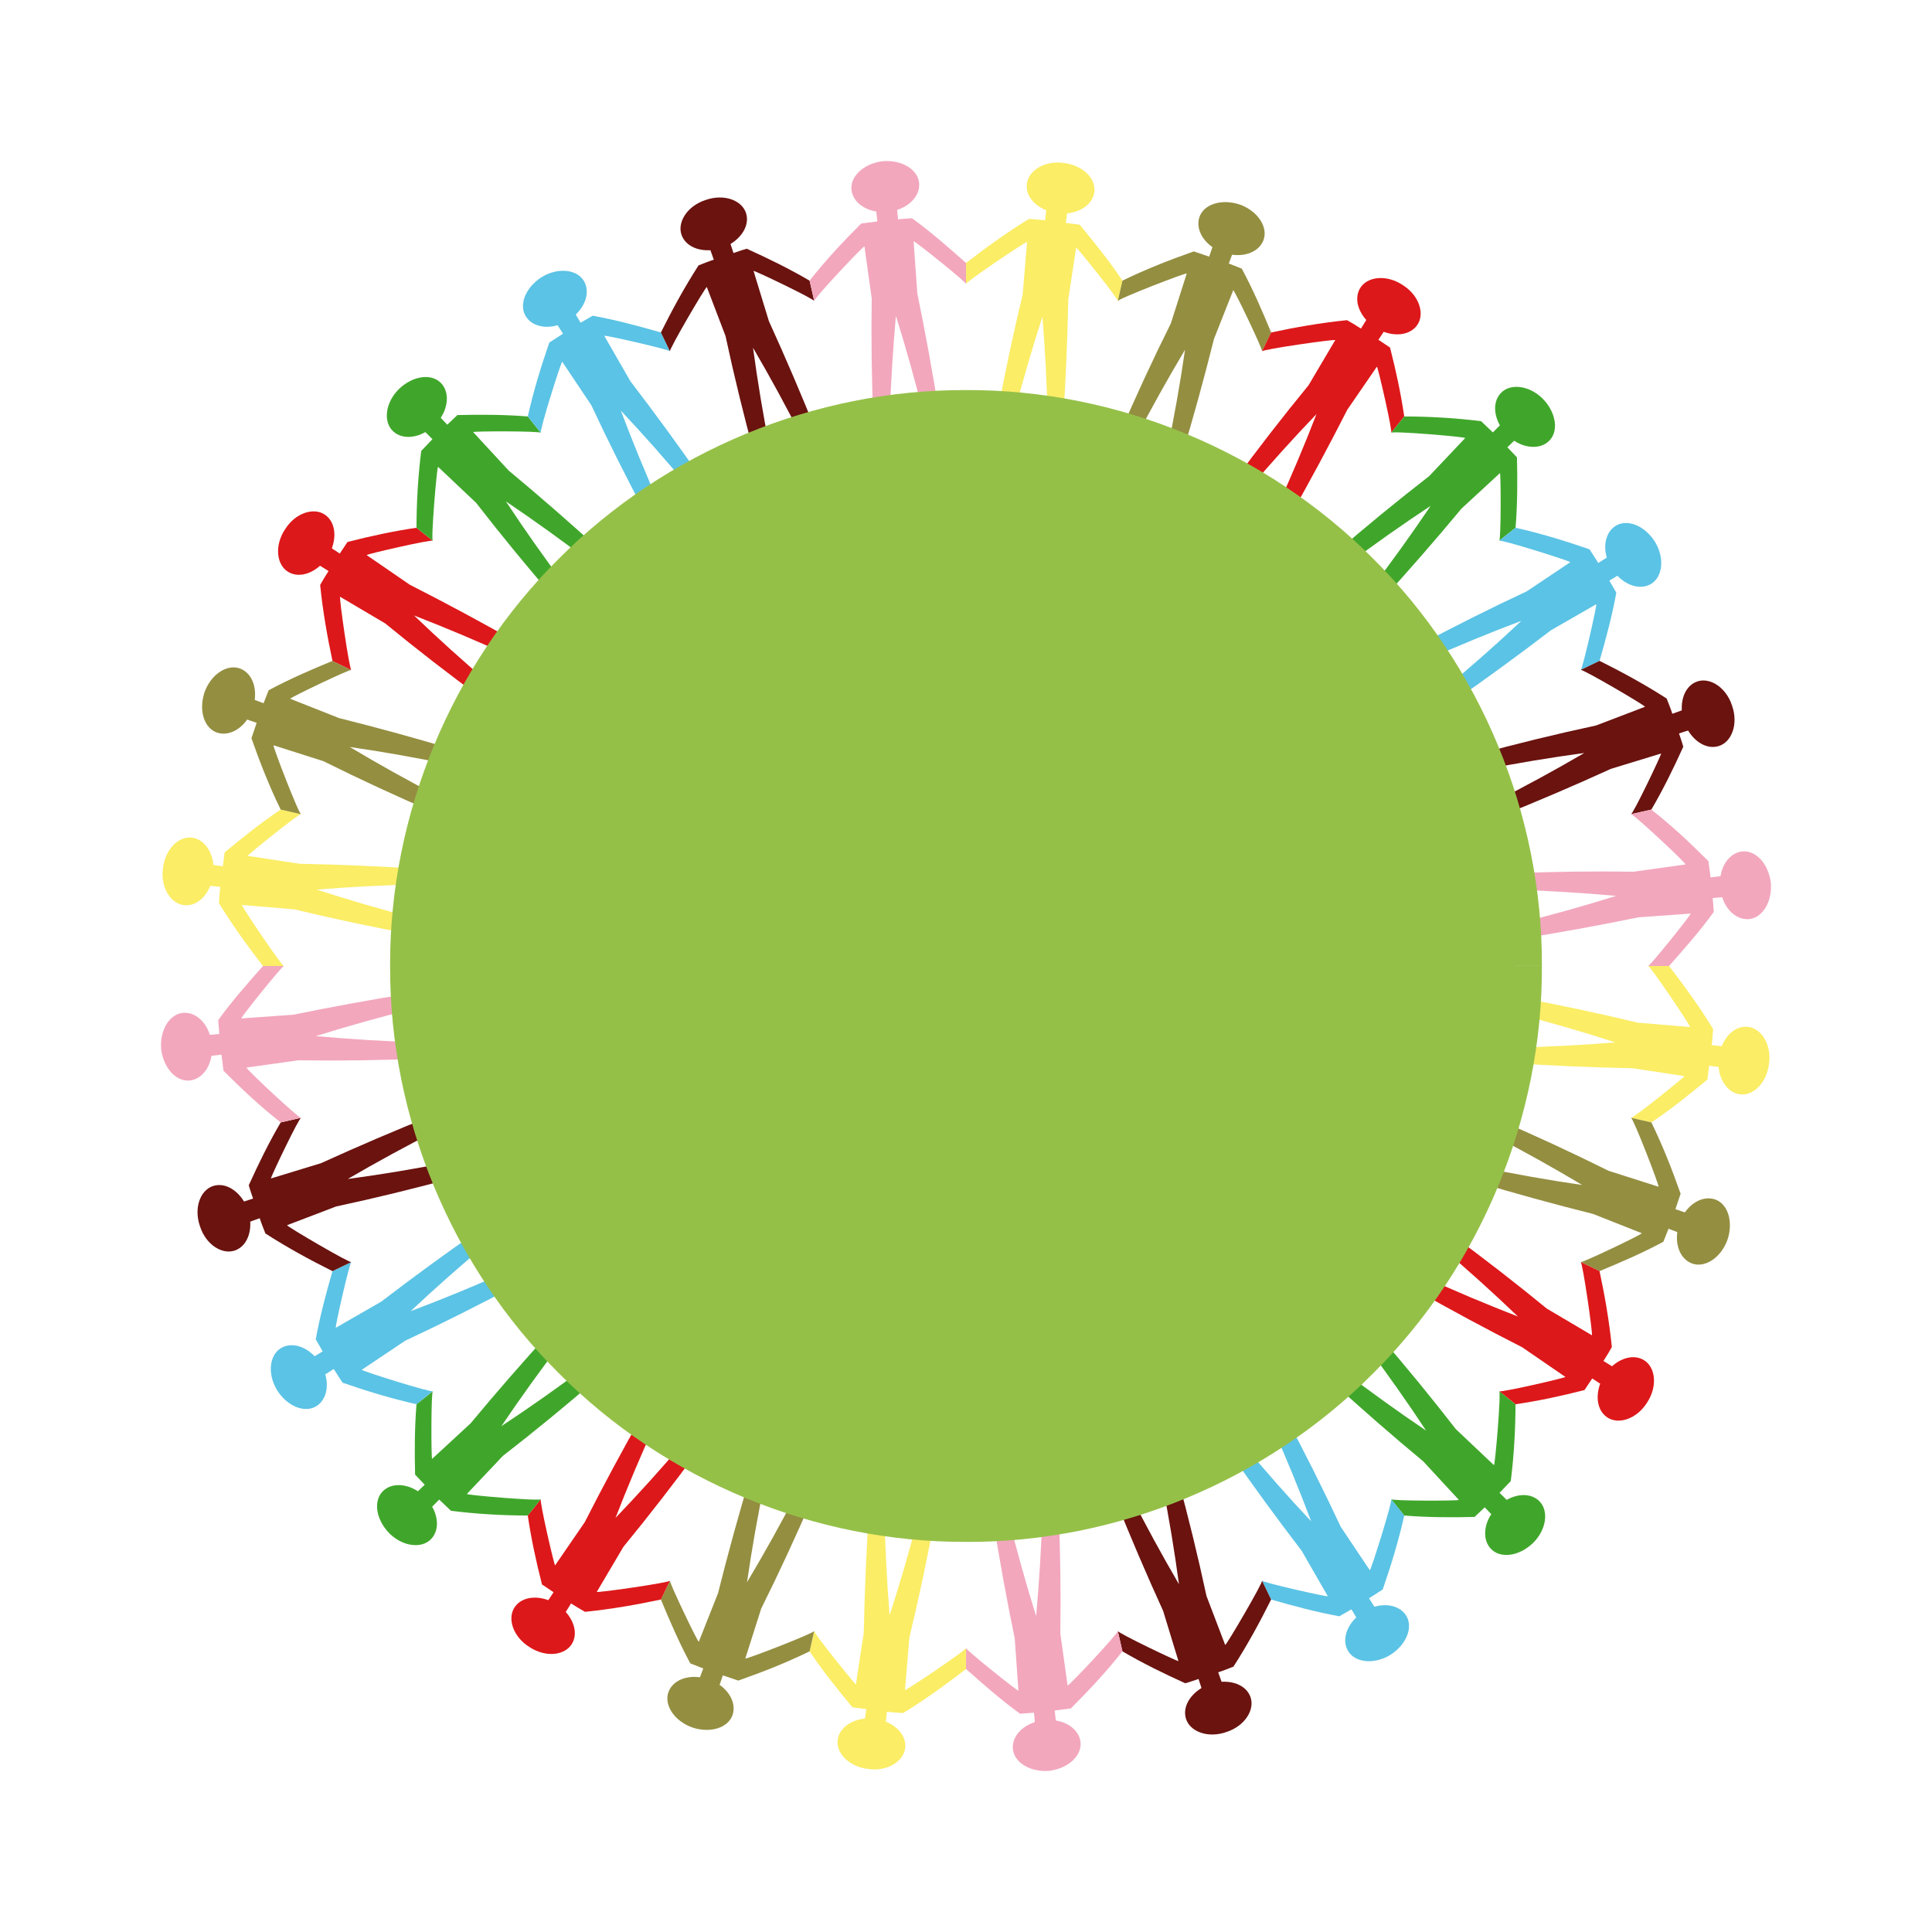<svg:svg xmlns:dc="http://purl.org/dc/elements/1.1/" xmlns:ns1="http://sodipodi.sourceforge.net/DTD/sodipodi-0.dtd" xmlns:ns2="http://www.inkscape.org/namespaces/inkscape" xmlns:ns4="http://creativecommons.org/ns#" xmlns:rdf="http://www.w3.org/1999/02/22-rdf-syntax-ns#" xmlns:svg="http://www.w3.org/2000/svg" enable-background="new 0 0 595.28 841.89" height="401.927" id="Calque_1" version="1.1" viewBox="-33.494 -33.498 401.927 401.927" width="401.927" x="0px" y="0px" ns1:docname="Sans titre - 3.svg" ns2:version="0.48.1 " xml:space="preserve"><ns1:namedview bordercolor="#666666" borderopacity="1" fit-margin-bottom="0" fit-margin-left="0" fit-margin-right="0" fit-margin-top="0" gridtolerance="10" guidetolerance="10" id="namedview203" objecttolerance="10" pagecolor="#ffffff" showgrid="false" ns2:current-layer="Calque_1" ns2:cx="167.65584" ns2:cy="166.55702" ns2:pageopacity="0" ns2:pageshadow="2" ns2:window-height="972" ns2:window-maximized="1" ns2:window-width="1280" ns2:window-x="-8" ns2:window-y="-8" ns2:zoom="0.31001674" />
<svg:g id="g3" transform="translate(-129.98 -252.57)">
	<svg:g id="g5">
		<svg:g id="g7">
			<svg:g id="g9">
				<svg:g id="g11">
					<svg:g id="g13">
						<svg:path d="m412.14 430c6.872 1.771 13.684 3.749 20.398 5.931-7.093 0.574-14.16 0.937-21.191 1.088-0.126 1.076-0.372 2.131-0.546 3.197 8.408 0.56 16.863 0.925 25.332 1.09l10.78 1.64c0.011 0.191-10.811 8.93-11.136 8.664-0.227-0.052 4.252 0.967 4.252 0.967 4.039-2.696 7.759-5.699 11.649-8.906l0.37-2.883 3.509 0.467 0.554-4.385-3.521-0.369c0.137-1.119 0.188-2.246 0.286-3.368-2.824-4.627-6.012-8.995-9.169-13.095h-4.361c0.318-0.213 8.903 12.487 8.727 12.694l-10.867-0.905c-8.251-1.985-16.521-3.741-24.8-5.267l-0.266 3.44z" id="path15" style="fill:#fbed65" ns2:connector-curvature="0" />
						<svg:path d="m458.28 446.71c-2.835-0.491-4.682-3.9-4.253-7.634 0.539-3.721 2.981-6.606 5.931-6.402 2.867 0.198 5.128 3.647 4.554 7.665-0.466 4.03-3.323 6.873-6.232 6.371z" id="path17" style="fill:#fbed65" ns2:connector-curvature="0" />
					</svg:g>
					<svg:g id="g19">
						<svg:path d="m407.1 455.26c6.25 3.24 12.438 6.686 18.555 10.335-6.976-1.003-14.024-2.262-20.931-3.697l-1.184 3.015c8.051 2.422 16.169 4.655 24.368 6.706l10.139 4.012c0.059 0.229-12.55 6.273-12.719 5.983-0.21-0.102 3.927 1.895 3.927 1.895 4.365-1.803 8.94-3.773 13.274-6.104l1.064-2.706 3.315 1.241c0.567-1.361 0.979-2.78 1.472-4.169l-3.349-1.147 1.083-3.209c-1.82-5.173-3.77-10.104-6.083-14.838 0 0-4.479-1.019-4.252-0.967 0.417-0.13 5.95 14.176 5.742 14.343l-10.391-3.309c-7.54-3.76-15.306-7.345-23.047-10.677-0.324 1.099-0.581 2.219-0.983 3.293z" id="path21" style="fill:#948e41" ns2:connector-curvature="0" />
						<svg:path d="m448.32 481.86c-2.703-1.133-3.71-4.86-2.412-8.39 1.212-3.559 4.444-5.762 7.232-4.918 2.792 0.845 4.018 4.652 2.703 8.495-1.4 3.813-4.85 5.936-7.523 4.813z" id="path23" style="fill:#948e41" ns2:connector-curvature="0" />
					</svg:g>
					<svg:g id="g25">
						<svg:path d="m396.51 478.74c5.431 4.595 10.631 9.302 15.764 14.216-6.634-2.573-13.117-5.304-19.541-8.249l-1.887 2.644c7.321 4.161 14.761 8.163 22.312 12.002l8.985 6.17c-0.032 0.208-13.614 3.332-13.777 2.965-0.182-0.145 3.408 2.721 3.408 2.721 4.767-0.703 9.513-1.715 14.343-2.956l1.615-2.412 2.954 1.949 2.385-3.72-3.008-1.867c0.623-0.94 1.193-1.914 1.749-2.896-0.549-5.411-1.476-10.717-2.562-15.796 0 0-4.137-1.996-3.927-1.895 0.396-0.049 2.578 15.121 2.339 15.237l-9.383-5.546c-6.568-5.386-13.256-10.571-20.052-15.553l-1.717 2.986z" id="path27" style="fill:#dd181a" ns2:connector-curvature="0" />
						<svg:path d="m430.75 513.87c-2.381-1.706-2.476-5.522-0.495-8.719 2.075-3.132 5.6-4.627 8.135-3.178 2.525 1.445 2.984 5.499 0.749 8.882-2.143 3.448-6.032 4.706-8.389 3.015z" id="path29" style="fill:#dd181a" ns2:connector-curvature="0" />
					</svg:g>
					<svg:g id="g31">
						<svg:path d="m380.92 499.3c4.225 5.639 8.35 11.478 12.244 17.387-5.907-3.988-11.663-8.126-17.261-12.405-0.767 0.768-1.584 1.479-2.411 2.178 6.226 5.688 12.624 11.272 19.098 16.644l7.396 8.007c-0.065 0.203-14.014 0.234-14.088-0.16-0.146-0.182 2.721 3.408 2.721 3.408 4.816 0.389 9.643 0.414 14.637 0.293l2.104-2.003 2.45 2.556c1.051-1.029 2.157-2.002 3.157-3.082l-2.519-2.486 2.335-2.447c0.676-5.378 0.97-10.75 0.986-15.982 0 0-3.59-2.865-3.408-2.721 0.456 0.088-0.824 15.335-1.08 15.392l-7.919-7.489c-5.206-6.706-10.518-13.195-16.091-19.611-0.724 0.891-1.573 1.674-2.351 2.521z" id="path33" style="fill:#40a62b" ns2:connector-curvature="0" />
						<svg:path d="m406.55 541.18c-1.905-2.149-1.276-6.026 1.44-8.618 2.684-2.623 6.46-3.293 8.626-1.3 2.126 1.952 1.668 5.999-1.228 8.831-2.928 2.8-6.875 3.299-8.838 1.087z" id="path35" style="fill:#40a62b" ns2:connector-curvature="0" />
					</svg:g>
					<svg:g id="g37">
						<svg:path d="m361.19 515.93c2.868 6.428 5.561 12.977 8.072 19.64-4.838-5.135-9.559-10.49-14.077-15.924l-2.81 1.623c4.793 6.903 9.763 13.713 14.905 20.424l5.435 9.448c-0.097 0.213-13.73-2.902-13.683-3.234-0.101-0.209 1.895 3.927 1.895 3.927 4.543 1.31 9.347 2.605 14.191 3.485l2.515-1.448 1.822 3.035c1.281-0.729 2.494-1.566 3.743-2.347l-1.905-2.983 2.847-1.828c1.796-5.18 3.331-10.263 4.486-15.391 0 0-2.866-3.59-2.721-3.408 0.401 0.157-4.19 14.779-4.447 14.793l-6.063-9.058c-3.576-7.667-7.399-15.287-11.379-22.726-0.948 0.65-1.846 1.372-2.826 1.972z" id="path39" style="fill:#5bc3e5" ns2:connector-curvature="0" />
						<svg:path d="m376.87 562.42c-1.414-2.575 0.13-6.102 3.33-8.066 3.163-2.027 7.076-1.717 8.716 0.659 1.672 2.422 0.246 6.14-3.17 8.324-3.456 2.121-7.486 1.619-8.876-0.917z" id="path41" style="fill:#5bc3e5" ns2:connector-curvature="0" />
					</svg:g>
					<svg:g id="g43">
						<svg:path d="m338.27 527.71c1.388 6.975 2.535 13.914 3.486 20.945-3.586-6.143-6.965-12.344-10.143-18.623l-3.117 0.877c3.13 7.822 6.453 15.594 9.969 23.306l3.183 10.425c-0.162 0.124-12.728-5.882-12.627-6.281-0.052-0.227 0.967 4.252 0.967 4.252 4.171 2.446 8.504 4.57 13.067 6.64 0.939-0.247 1.847-0.594 2.77-0.893l1.097 3.365 4.185-1.417-1.19-3.334c1.076-0.344 2.121-0.771 3.173-1.184 2.944-4.571 5.52-9.308 7.832-13.956 0 0-1.995-4.136-1.895-3.927 0.342 0.21-7.396 13.438-7.658 13.38l-3.889-10.183c-1.786-8.304-3.791-16.524-6.01-24.652l-3.2 1.26z" id="path45" style="fill:#6a130f" ns2:connector-curvature="0" />
						<svg:path d="m343.18 576.53c-0.794-2.804 1.506-5.873 5.051-7.132 3.581-1.149 7.266-0.146 8.35 2.576 1.074 2.693-1.087 6.173-4.953 7.42-3.831 1.355-7.654-0.058-8.448-2.864z" id="path47" style="fill:#6a130f" ns2:connector-curvature="0" />
					</svg:g>
					<svg:g id="g49">
						<svg:path d="m313.33 534.06c-0.219 7.044-0.648 14.121-1.29 21.222-2.117-6.75-4.037-13.643-5.737-20.481l-3.243 0.236c1.313 8.337 2.819 16.594 4.525 24.878l0.776 10.871c-0.178 0.161-11.09-8.604-10.905-8.862v4.361c3.519 3.124 7.275 6.432 11.248 9.31l2.894-0.222 0.317 3.526c1.47-0.089 2.932-0.272 4.393-0.464l-0.414-3.516 3.358-0.428c3.873-3.859 7.48-7.736 10.743-11.886 0 0-1.019-4.479-0.967-4.252 0.297 0.312-10.2 11.523-10.444 11.364l-1.511-10.795c0.125-8.438 0.009-16.918-0.341-25.384-1.124 0.229-2.258 0.404-3.402 0.522z" id="path51" style="fill:#f2a7bd" ns2:connector-curvature="0" />
						<svg:path d="m307.19 582.76c-0.149-2.916 2.767-5.491 6.508-5.798 3.729-0.465 7.109 1.479 7.555 4.362 0.444 2.879-2.453 5.645-6.479 6.14-4.037 0.337-7.435-1.798-7.584-4.704z" id="path53" style="fill:#f2a7bd" ns2:connector-curvature="0" />
					</svg:g>
				</svg:g>
				<svg:path d="m297.45 534.01c29.978 0.116 59.455-12.117 80.589-33.383 21.264-21.135 33.495-50.613 33.379-80.589h5.84c0.129 31.489-12.747 62.524-35.09 84.718-22.193 22.343-53.229 35.219-84.718 35.09v-5.836z" id="path55" style="fill:#95c048" ns2:connector-curvature="0" />
			</svg:g>
			<svg:g id="g57">
				<svg:g id="g59">
					<svg:g id="g61">
						<svg:path d="m287.49 534.72c-1.772 6.872-3.749 13.684-5.931 20.398-0.574-7.093-0.936-14.16-1.088-21.191-1.076-0.125-2.13-0.372-3.197-0.546-0.56 8.408-0.924 16.863-1.089 25.332l-1.639 10.78c-0.192 0.011-8.93-10.811-8.665-11.136 0.051-0.227-0.967 4.252-0.967 4.252 2.697 4.039 5.7 7.759 8.906 11.649l2.883 0.37-0.467 3.509 4.385 0.554 0.37-3.521c1.119 0.137 2.246 0.188 3.368 0.286 4.626-2.824 8.995-6.012 13.094-9.169v-4.361c0.213 0.318-12.487 8.903-12.694 8.727l0.905-10.867c1.985-8.251 3.741-16.521 5.267-24.8l-3.441-0.266z" id="path63" style="fill:#fbed65" ns2:connector-curvature="0" />
						<svg:path d="m270.78 580.86c0.491-2.835 3.9-4.682 7.634-4.253 3.721 0.539 6.606 2.981 6.402 5.931-0.197 2.867-3.647 5.128-7.665 4.554-4.03-0.466-6.872-3.323-6.371-6.232z" id="path65" style="fill:#fbed65" ns2:connector-curvature="0" />
					</svg:g>
					<svg:g id="g67">
						<svg:path d="m262.23 529.68c-3.24 6.25-6.686 12.438-10.334 18.555 1.003-6.976 2.262-14.023 3.698-20.931l-3.015-1.184c-2.422 8.051-4.656 16.169-6.707 24.368l-4.012 10.139c-0.228 0.059-6.273-12.55-5.983-12.719 0.101-0.21-1.895 3.927-1.895 3.927 1.803 4.365 3.774 8.94 6.104 13.274l2.705 1.064-1.241 3.315c1.361 0.568 2.78 0.979 4.168 1.472l1.148-3.349 3.208 1.083c5.173-1.82 10.104-3.77 14.838-6.083 0 0 1.018-4.479 0.967-4.252 0.13 0.417-14.176 5.95-14.342 5.742l3.309-10.391c3.759-7.54 7.344-15.306 10.676-23.047-1.097-0.324-2.217-0.58-3.292-0.983z" id="path69" style="fill:#948e41" ns2:connector-curvature="0" />
						<svg:path d="m235.62 570.9c1.133-2.703 4.86-3.71 8.39-2.412 3.56 1.213 5.763 4.444 4.918 7.232-0.845 2.792-4.652 4.018-8.495 2.703-3.812-1.4-5.935-4.849-4.813-7.523z" id="path71" style="fill:#948e41" ns2:connector-curvature="0" />
					</svg:g>
					<svg:g id="g73">
						<svg:path d="m238.75 519.09c-4.595 5.431-9.302 10.631-14.215 15.764 2.573-6.634 5.303-13.117 8.249-19.541l-2.644-1.887c-4.162 7.321-8.164 14.761-12.001 22.312l-6.17 8.985c-0.208-0.032-3.332-13.614-2.965-13.777 0.145-0.181-2.721 3.408-2.721 3.408 0.704 4.767 1.715 9.513 2.957 14.343l2.412 1.615-1.949 2.954 3.719 2.385 1.867-3.008c0.941 0.623 1.915 1.193 2.897 1.749 5.411-0.549 10.717-1.476 15.796-2.562 0 0 1.996-4.137 1.895-3.927 0.048 0.396-15.121 2.578-15.238 2.339l5.546-9.383c5.386-6.568 10.572-13.256 15.553-20.052l-2.988-1.717z" id="path75" style="fill:#dd181a" ns2:connector-curvature="0" />
						<svg:path d="m203.62 553.33c1.706-2.381 5.522-2.476 8.719-0.495 3.132 2.075 4.627 5.6 3.177 8.135-1.445 2.525-5.499 2.984-8.882 0.749-3.446-2.143-4.704-6.031-3.014-8.389z" id="path77" style="fill:#dd181a" ns2:connector-curvature="0" />
					</svg:g>
					<svg:g id="g79">
						<svg:path d="m218.19 503.51c-5.639 4.225-11.478 8.35-17.387 12.244 3.989-5.907 8.126-11.663 12.406-17.261-0.767-0.767-1.479-1.584-2.178-2.411-5.688 6.226-11.271 12.624-16.643 19.098l-8.007 7.395c-0.203-0.064-0.233-14.013 0.16-14.087 0.182-0.146-3.407 2.721-3.407 2.721-0.39 4.816-0.415 9.643-0.294 14.637l2.004 2.104-2.556 2.449c1.029 1.051 2.002 2.158 3.081 3.158l2.487-2.519 2.446 2.335c5.378 0.676 10.75 0.97 15.982 0.986 0 0 2.866-3.589 2.721-3.408-0.087 0.456-15.334-0.823-15.391-1.08l7.489-7.919c6.706-5.206 13.196-10.518 19.611-16.091-0.894-0.724-1.677-1.573-2.524-2.351z" id="path81" style="fill:#40a62b" ns2:connector-curvature="0" />
						<svg:path d="m176.31 529.13c2.149-1.905 6.026-1.276 8.618 1.44 2.623 2.684 3.293 6.46 1.299 8.626-1.952 2.126-5.999 1.668-8.831-1.228-2.799-2.928-3.298-6.875-1.086-8.838z" id="path83" style="fill:#40a62b" ns2:connector-curvature="0" />
					</svg:g>
					<svg:g id="g85">
						<svg:path d="m201.56 483.77c-6.428 2.868-12.978 5.561-19.641 8.072 5.135-4.838 10.49-9.559 15.925-14.077l-1.624-2.81c-6.903 4.793-13.713 9.763-20.423 14.905l-9.448 5.435c-0.213-0.097 2.902-13.73 3.234-13.683 0.209-0.101-3.927 1.895-3.927 1.895-1.309 4.543-2.605 9.347-3.485 14.191l1.449 2.515-3.036 1.822c0.728 1.281 1.566 2.494 2.347 3.742l2.983-1.905 1.829 2.848c5.179 1.796 10.262 3.33 15.391 4.486 0 0 3.589-2.866 3.407-2.721-0.157 0.401-14.779-4.191-14.792-4.447l9.057-6.063c7.667-3.576 15.287-7.399 22.726-11.379-0.651-0.948-1.373-1.846-1.972-2.826z" id="path87" style="fill:#5bc3e5" ns2:connector-curvature="0" />
						<svg:path d="m155.07 499.45c2.576-1.414 6.103 0.13 8.067 3.33 2.027 3.163 1.716 7.076-0.66 8.716-2.422 1.672-6.14 0.246-8.325-3.171-2.12-3.455-1.618-7.485 0.918-8.875z" id="path89" style="fill:#5bc3e5" ns2:connector-curvature="0" />
					</svg:g>
					<svg:g id="g91">
						<svg:path d="m189.78 460.86c-6.974 1.388-13.915 2.535-20.945 3.486 6.142-3.586 12.344-6.965 18.623-10.143l-0.877-3.117c-7.822 3.13-15.593 6.453-23.306 9.969l-10.425 3.183c-0.124-0.162 5.882-12.728 6.281-12.627 0.227-0.052-4.252 0.967-4.252 0.967-2.445 4.171-4.569 8.504-6.639 13.067 0.247 0.939 0.593 1.847 0.892 2.77l-3.366 1.097 1.417 4.185 3.334-1.19c0.343 1.076 0.772 2.121 1.184 3.172 4.571 2.945 9.308 5.52 13.955 7.833 0 0 4.137-1.995 3.927-1.895-0.209 0.342-13.439-7.396-13.379-7.658l10.182-3.889c8.304-1.786 16.524-3.791 24.652-6.01l-1.258-3.2z" id="path93" style="fill:#6a130f" ns2:connector-curvature="0" />
						<svg:path d="m140.96 465.76c2.804-0.794 5.873 1.506 7.132 5.051 1.149 3.581 0.146 7.266-2.577 8.35-2.693 1.073-6.172-1.087-7.419-4.953-1.355-3.831 0.058-7.654 2.864-8.448z" id="path95" style="fill:#6a130f" ns2:connector-curvature="0" />
					</svg:g>
					<svg:g id="g97">
						<svg:path d="m183.42 435.91c-7.044-0.219-14.121-0.648-21.222-1.29 6.75-2.117 13.644-4.037 20.482-5.737l-0.236-3.243c-8.337 1.313-16.595 2.819-24.878 4.525l-10.872 0.776c-0.161-0.178 8.604-11.09 8.862-10.905h-4.36c-3.125 3.519-6.432 7.275-9.31 11.248l0.222 2.894-3.526 0.317c0.088 1.47 0.272 2.932 0.463 4.393l3.516-0.414 0.427 3.358c3.859 3.873 7.736 7.48 11.885 10.743 0 0 4.479-1.019 4.252-0.967-0.311 0.297-11.523-10.2-11.363-10.444l10.794-1.511c8.438 0.125 16.918 0.009 25.384-0.341-0.227-1.124-0.402-2.258-0.52-3.402z" id="path99" style="fill:#f2a7bd" ns2:connector-curvature="0" />
						<svg:path d="m134.72 429.77c2.916-0.149 5.491 2.767 5.798 6.508 0.464 3.729-1.48 7.108-4.363 7.555-2.878 0.444-5.645-2.453-6.14-6.479-0.336-4.037 1.798-7.435 4.705-7.584z" id="path101" style="fill:#f2a7bd" ns2:connector-curvature="0" />
					</svg:g>
				</svg:g>
				<svg:path d="m183.48 420.03c-0.116 29.977 12.118 59.455 33.383 80.589 21.135 21.264 50.613 33.495 80.589 33.379v5.84c-31.489 0.129-62.524-12.747-84.717-35.09-22.343-22.193-35.219-53.229-35.091-84.718h5.836z" id="path103" style="fill:#95c048" ns2:connector-curvature="0" />
			</svg:g>
			<svg:g id="g105">
				<svg:g id="g107">
					<svg:g id="g109">
						<svg:path d="m182.76 410.07c-6.872-1.772-13.683-3.75-20.398-5.931 7.093-0.574 14.16-0.936 21.191-1.088 0.125-1.076 0.372-2.13 0.546-3.197-8.409-0.56-16.864-0.924-25.333-1.089l-10.78-1.64c-0.011-0.192 10.811-8.93 11.135-8.664 0.227 0.051-4.252-0.967-4.252-0.967-4.038 2.697-7.758 5.7-11.649 8.906l-0.37 2.883-3.509-0.467-0.553 4.385 3.521 0.37c-0.137 1.119-0.189 2.246-0.286 3.368 2.824 4.626 6.011 8.995 9.169 13.094h4.36c-0.318 0.213-8.903-12.487-8.726-12.694l10.867 0.905c8.251 1.985 16.521 3.741 24.801 5.267l0.266-3.441z" id="path111" style="fill:#fbed65" ns2:connector-curvature="0" />
						<svg:path d="m136.62 393.36c2.835 0.491 4.682 3.9 4.253 7.634-0.539 3.721-2.981 6.606-5.93 6.402-2.868-0.197-5.128-3.647-4.555-7.665 0.466-4.03 3.323-6.872 6.232-6.371z" id="path113" style="fill:#fbed65" ns2:connector-curvature="0" />
					</svg:g>
					<svg:g id="g115">
						<svg:path d="m187.81 384.81c-6.25-3.24-12.438-6.686-18.555-10.335 6.976 1.003 14.024 2.262 20.93 3.698l1.184-3.015c-8.051-2.422-16.169-4.656-24.368-6.706l-10.139-4.012c-0.058-0.228 12.551-6.273 12.72-5.983 0.209 0.101-3.927-1.895-3.927-1.895-4.366 1.803-8.94 3.774-13.274 6.104l-1.064 2.706-3.315-1.241c-0.568 1.361-0.979 2.78-1.472 4.168l3.349 1.147-1.083 3.209c1.82 5.173 3.77 10.104 6.083 14.838 0 0 4.479 1.018 4.252 0.967-0.417 0.13-5.95-14.176-5.742-14.343l10.391 3.309c7.54 3.759 15.305 7.344 23.047 10.676 0.323-1.097 0.58-2.217 0.983-3.292z" id="path117" style="fill:#948e41" ns2:connector-curvature="0" />
						<svg:path d="m146.58 358.21c2.702 1.133 3.71 4.86 2.412 8.39-1.213 3.56-4.445 5.762-7.233 4.918-2.792-0.845-4.017-4.652-2.704-8.495 1.402-3.813 4.852-5.936 7.525-4.813z" id="path119" style="fill:#948e41" ns2:connector-curvature="0" />
					</svg:g>
					<svg:g id="g121">
						<svg:path d="m198.39 361.33c-5.431-4.595-10.631-9.301-15.764-14.215 6.634 2.574 13.117 5.303 19.541 8.25l1.886-2.644c-7.321-4.162-14.76-8.164-22.312-12.001l-8.984-6.17c0.032-0.208 13.613-3.332 13.776-2.965 0.182 0.145-3.407-2.721-3.407-2.721-4.767 0.704-9.513 1.715-14.343 2.957l-1.615 2.412-2.955-1.949-2.384 3.719 3.008 1.867c-0.623 0.941-1.193 1.915-1.749 2.896 0.549 5.411 1.476 10.717 2.562 15.796 0 0 4.136 1.996 3.927 1.895-0.397 0.048-2.579-15.121-2.339-15.238l9.383 5.546c6.569 5.386 13.255 10.572 20.052 15.553l1.717-2.988z" id="path123" style="fill:#dd181a" ns2:connector-curvature="0" />
						<svg:path d="m164.16 326.2c2.381 1.706 2.475 5.522 0.495 8.719-2.074 3.132-5.6 4.627-8.134 3.177-2.526-1.445-2.984-5.499-0.75-8.882 2.143-3.446 6.032-4.704 8.389-3.014z" id="path125" style="fill:#dd181a" ns2:connector-curvature="0" />
					</svg:g>
					<svg:g id="g127">
						<svg:path d="m213.98 340.77c-4.224-5.639-8.35-11.478-12.244-17.387 5.907 3.989 11.663 8.126 17.261 12.406 0.766-0.768 1.583-1.479 2.411-2.178-6.226-5.688-12.625-11.272-19.098-16.644l-7.395-8.007c0.065-0.203 14.013-0.234 14.087 0.16 0.145 0.182-2.721-3.407-2.721-3.407-4.816-0.39-9.642-0.415-14.637-0.294l-2.104 2.003-2.45-2.556c-1.051 1.029-2.157 2.002-3.158 3.082l2.519 2.487-2.335 2.446c-0.676 5.378-0.97 10.75-0.986 15.982 0 0 3.589 2.866 3.407 2.721-0.456-0.087 0.824-15.334 1.081-15.391l7.919 7.489c5.206 6.706 10.517 13.196 16.09 19.611 0.727-0.894 1.575-1.677 2.353-2.523z" id="path129" style="fill:#40a62b" ns2:connector-curvature="0" />
						<svg:path d="m188.35 298.89c1.906 2.149 1.276 6.025-1.44 8.618-2.685 2.623-6.46 3.293-8.627 1.299-2.125-1.952-1.667-5.999 1.228-8.831 2.928-2.799 6.876-3.298 8.839-1.086z" id="path131" style="fill:#40a62b" ns2:connector-curvature="0" />
					</svg:g>
					<svg:g id="g133">
						<svg:path d="m233.72 324.14c-2.868-6.428-5.561-12.977-8.072-19.64 4.837 5.135 9.558 10.49 14.077 15.925l2.81-1.624c-4.793-6.903-9.763-13.713-14.906-20.423l-5.434-9.448c0.096-0.213 13.73 2.902 13.682 3.234 0.101 0.209-1.895-3.927-1.895-3.927-4.542-1.309-9.346-2.605-14.191-3.485l-2.515 1.449-1.822-3.035c-1.281 0.728-2.494 1.566-3.743 2.347l1.905 2.983-2.847 1.829c-1.796 5.179-3.331 10.262-4.486 15.391 0 0 2.866 3.589 2.721 3.407-0.401-0.157 4.191-14.779 4.447-14.792l6.063 9.057c3.576 7.667 7.399 15.287 11.379 22.726 0.947-0.653 1.846-1.375 2.827-1.974z" id="path135" style="fill:#5bc3e5" ns2:connector-curvature="0" />
						<svg:path d="m218.03 277.65c1.415 2.576-0.13 6.103-3.33 8.067-3.163 2.027-7.076 1.717-8.716-0.659-1.671-2.422-0.245-6.14 3.171-8.325 3.455-2.121 7.486-1.619 8.875 0.917z" id="path137" style="fill:#5bc3e5" ns2:connector-curvature="0" />
					</svg:g>
					<svg:g id="g139">
						<svg:path d="m256.63 312.36c-1.389-6.975-2.536-13.915-3.487-20.945 3.586 6.142 6.965 12.344 10.143 18.623l3.117-0.877c-3.129-7.822-6.453-15.593-9.969-23.306l-3.183-10.425c0.162-0.124 12.728 5.882 12.627 6.281 0.051 0.227-0.966-4.252-0.966-4.252-4.171-2.445-8.505-4.569-13.068-6.639-0.938 0.247-1.846 0.593-2.769 0.893l-1.097-3.366-4.185 1.417 1.19 3.334c-1.076 0.343-2.121 0.772-3.172 1.184-2.945 4.571-5.52 9.308-7.833 13.956 0 0 1.996 4.137 1.895 3.927-0.342-0.209 7.396-13.439 7.658-13.379l3.889 10.182c1.787 8.304 3.791 16.524 6.01 24.652l3.2-1.26z" id="path141" style="fill:#6a130f" ns2:connector-curvature="0" />
						<svg:path d="m251.73 263.54c0.793 2.804-1.507 5.873-5.051 7.132-3.582 1.149-7.266 0.146-8.35-2.577-1.074-2.693 1.086-6.172 4.953-7.419 3.83-1.355 7.654 0.058 8.448 2.864z" id="path143" style="fill:#6a130f" ns2:connector-curvature="0" />
					</svg:g>
					<svg:g id="g145">
						<svg:path d="m281.58 306c0.219-7.044 0.648-14.121 1.29-21.222 2.117 6.75 4.037 13.644 5.737 20.482l3.243-0.236c-1.314-8.337-2.819-16.595-4.525-24.878l-0.776-10.872c0.177-0.161 11.09 8.604 10.905 8.862v-4.36c-3.519-3.125-7.275-6.432-11.248-9.31l-2.894 0.222-0.317-3.526c-1.47 0.088-2.932 0.272-4.393 0.463l0.414 3.516-3.359 0.428c-3.872 3.859-7.48 7.736-10.742 11.885 0 0 1.018 4.479 0.966 4.252-0.297-0.311 10.2-11.523 10.444-11.364l1.511 10.794c-0.125 8.438-0.009 16.918 0.34 25.384 1.126-0.227 2.261-0.402 3.404-0.52z" id="path147" style="fill:#f2a7bd" ns2:connector-curvature="0" />
						<svg:path d="m287.71 257.31c0.15 2.916-2.766 5.491-6.508 5.798-3.729 0.464-7.109-1.479-7.554-4.362-0.445-2.879 2.452-5.645 6.479-6.14 4.036-0.337 7.434 1.797 7.583 4.704z" id="path149" style="fill:#f2a7bd" ns2:connector-curvature="0" />
					</svg:g>
				</svg:g>
				<svg:path d="m297.45 306.06c-29.977-0.116-59.455 12.118-80.589 33.383-21.264 21.135-33.496 50.613-33.378 80.589h-5.841c-0.128-31.489 12.748-62.524 35.091-84.718 22.193-22.343 53.228-35.219 84.717-35.09v5.836z" id="path151" style="fill:#95c048" ns2:connector-curvature="0" />
			</svg:g>
			<svg:g id="g153">
				<svg:g id="g155">
					<svg:g id="g157">
						<svg:path d="m307.42 305.35c1.771-6.872 3.749-13.683 5.931-20.398 0.574 7.093 0.937 14.16 1.089 21.191 1.075 0.125 2.13 0.372 3.196 0.546 0.561-8.408 0.925-16.864 1.09-25.332l1.64-10.78c0.191-0.011 8.93 10.811 8.664 11.135-0.052 0.227 0.967-4.252 0.967-4.252-2.696-4.039-5.699-7.758-8.906-11.649l-2.883-0.37 0.467-3.509-4.385-0.553-0.369 3.521c-1.119-0.137-2.246-0.189-3.368-0.286-4.627 2.824-8.995 6.011-13.095 9.169v4.36c-0.213-0.318 12.487-8.903 12.694-8.726l-0.904 10.867c-1.985 8.251-3.741 16.521-5.268 24.8l3.44 0.266z" id="path159" style="fill:#fbed65" ns2:connector-curvature="0" />
						<svg:path d="m324.12 259.2c-0.491 2.835-3.9 4.682-7.634 4.253-3.721-0.539-6.606-2.981-6.402-5.93 0.198-2.868 3.647-5.128 7.665-4.555 4.03 0.466 6.873 3.323 6.371 6.232z" id="path161" style="fill:#fbed65" ns2:connector-curvature="0" />
					</svg:g>
					<svg:g id="g163">
						<svg:path d="m332.68 310.39c3.239-6.25 6.686-12.438 10.334-18.554-1.003 6.976-2.262 14.024-3.697 20.93l3.015 1.184c2.422-8.051 4.655-16.169 6.706-24.368l4.012-10.139c0.229-0.058 6.273 12.55 5.983 12.719-0.102 0.209 1.895-3.927 1.895-3.927-1.803-4.365-3.773-8.94-6.104-13.274l-2.705-1.064 1.24-3.315c-1.361-0.568-2.78-0.979-4.169-1.472l-1.147 3.349-3.209-1.083c-5.173 1.82-10.104 3.77-14.838 6.083 0 0-1.019 4.479-0.967 4.252-0.13-0.417 14.176-5.95 14.343-5.742l-3.309 10.39c-3.76 7.541-7.345 15.306-10.677 23.047 1.098 0.325 2.219 0.582 3.294 0.984z" id="path165" style="fill:#948e41" ns2:connector-curvature="0" />
						<svg:path d="m359.28 269.17c-1.132 2.702-4.86 3.709-8.39 2.412-3.559-1.212-5.762-4.444-4.918-7.232 0.845-2.792 4.652-4.018 8.495-2.704 3.813 1.4 5.936 4.85 4.813 7.524z" id="path167" style="fill:#948e41" ns2:connector-curvature="0" />
					</svg:g>
					<svg:g id="g169">
						<svg:path d="m356.15 320.98c4.595-5.431 9.302-10.631 14.216-15.764-2.573 6.634-5.304 13.117-8.249 19.541l2.644 1.886c4.162-7.321 8.163-14.76 12.002-22.312l6.17-8.985c0.208 0.032 3.332 13.614 2.965 13.777-0.145 0.182 2.722-3.408 2.722-3.408-0.704-4.767-1.716-9.513-2.957-14.342l-2.412-1.616 1.949-2.955-3.72-2.384-1.866 3.008c-0.941-0.624-1.915-1.193-2.897-1.749-5.41 0.548-10.717 1.476-15.796 2.561 0 0-1.996 4.137-1.895 3.927-0.049-0.396 15.121-2.579 15.238-2.339l-5.547 9.383c-5.386 6.569-10.571 13.255-15.553 20.052l2.986 1.719z" id="path171" style="fill:#dd181a" ns2:connector-curvature="0" />
						<svg:path d="m391.29 286.74c-1.706 2.381-5.522 2.475-8.719 0.495-3.132-2.075-4.627-5.6-3.177-8.134 1.444-2.526 5.498-2.984 8.882-0.75 3.447 2.143 4.704 6.032 3.014 8.389z" id="path173" style="fill:#dd181a" ns2:connector-curvature="0" />
					</svg:g>
					<svg:g id="g175">
						<svg:path d="m376.72 336.56c5.639-4.225 11.478-8.35 17.387-12.245-3.988 5.908-8.126 11.664-12.405 17.261 0.768 0.767 1.479 1.583 2.178 2.411 5.688-6.226 11.272-12.625 16.644-19.098l8.007-7.395c0.203 0.065 0.234 14.013-0.16 14.087-0.182 0.145 3.408-2.721 3.408-2.721 0.389-4.816 0.414-9.642 0.293-14.637l-2.003-2.104 2.556-2.45c-1.029-1.051-2.002-2.158-3.081-3.158l-2.487 2.519-2.446-2.335c-5.379-0.676-10.751-0.97-15.982-0.986 0 0-2.866 3.589-2.722 3.408 0.088-0.456 15.335 0.824 15.392 1.081l-7.489 7.919c-6.706 5.206-13.195 10.518-19.611 16.09 0.891 0.726 1.674 1.574 2.521 2.353z" id="path177" style="fill:#40a62b" ns2:connector-curvature="0" />
						<svg:path d="m418.6 310.94c-2.149 1.906-6.026 1.276-8.618-1.44-2.623-2.684-3.293-6.46-1.3-8.626 1.952-2.125 6-1.667 8.831 1.228 2.8 2.927 3.299 6.875 1.087 8.838z" id="path179" style="fill:#40a62b" ns2:connector-curvature="0" />
					</svg:g>
					<svg:g id="g181">
						<svg:path d="m393.35 356.3c6.428-2.868 12.977-5.561 19.64-8.072-5.135 4.837-10.49 9.558-15.924 14.077l1.623 2.81c6.903-4.793 13.713-9.763 20.424-14.906l9.448-5.434c0.213 0.096-2.902 13.73-3.234 13.682-0.209 0.101 3.927-1.895 3.927-1.895 1.31-4.542 2.605-9.346 3.485-14.191l-1.448-2.515 3.035-1.822c-0.729-1.281-1.566-2.494-2.347-3.743l-2.983 1.905-1.828-2.847c-5.18-1.796-10.263-3.331-15.391-4.486 0 0-3.59 2.866-3.408 2.721 0.157-0.401 14.779 4.191 14.793 4.447l-9.058 6.063c-7.667 3.576-15.287 7.399-22.726 11.379 0.65 0.947 1.372 1.846 1.972 2.827z" id="path183" style="fill:#5bc3e5" ns2:connector-curvature="0" />
						<svg:path d="m439.84 340.62c-2.575 1.414-6.102-0.13-8.066-3.33-2.027-3.163-1.717-7.076 0.659-8.716 2.422-1.671 6.14-0.245 8.324 3.171 2.121 3.455 1.619 7.486-0.917 8.875z" id="path185" style="fill:#5bc3e5" ns2:connector-curvature="0" />
					</svg:g>
					<svg:g id="g187">
						<svg:path d="m405.13 379.21c6.975-1.389 13.915-2.536 20.945-3.487-6.143 3.586-12.345 6.965-18.623 10.143l0.877 3.117c7.822-3.129 15.594-6.453 23.306-9.969l10.425-3.183c0.124 0.162-5.882 12.728-6.281 12.627-0.227 0.051 4.252-0.967 4.252-0.967 2.446-4.171 4.57-8.504 6.64-13.068-0.247-0.938-0.594-1.846-0.893-2.769l3.365-1.097-1.417-4.185-3.334 1.19c-0.344-1.076-0.771-2.121-1.184-3.172-4.571-2.945-9.308-5.52-13.956-7.833 0 0-4.136 1.996-3.927 1.895 0.21-0.342 13.438 7.396 13.38 7.658l-10.183 3.889c-8.304 1.787-16.524 3.791-24.652 6.01l1.26 3.201z" id="path189" style="fill:#6a130f" ns2:connector-curvature="0" />
						<svg:path d="m453.95 374.31c-2.804 0.793-5.873-1.507-7.132-5.051-1.149-3.582-0.146-7.266 2.576-8.35 2.693-1.074 6.173 1.086 7.42 4.953 1.355 3.83-0.058 7.653-2.864 8.448z" id="path191" style="fill:#6a130f" ns2:connector-curvature="0" />
					</svg:g>
					<svg:g id="g193">
						<svg:path d="m411.48 404.16c7.044 0.218 14.121 0.648 21.222 1.29-6.75 2.118-13.643 4.037-20.481 5.738l0.236 3.243c8.337-1.314 16.594-2.819 24.878-4.525l10.871-0.776c0.161 0.177-8.604 11.09-8.862 10.905h4.361c3.124-3.519 6.432-7.275 9.31-11.249l-0.222-2.893 3.526-0.317c-0.089-1.47-0.272-2.932-0.464-4.393l-3.516 0.415-0.428-3.359c-3.859-3.872-7.736-7.48-11.886-10.743 0 0-4.479 1.018-4.252 0.967 0.312-0.297 11.523 10.2 11.364 10.444l-10.795 1.511c-8.438-0.125-16.918-0.009-25.384 0.34 0.229 1.124 0.404 2.259 0.522 3.402z" id="path195" style="fill:#f2a7bd" ns2:connector-curvature="0" />
						<svg:path d="m460.18 410.29c-2.916 0.149-5.491-2.766-5.798-6.508-0.465-3.729 1.479-7.109 4.362-7.554 2.879-0.445 5.645 2.452 6.14 6.479 0.337 4.036-1.798 7.435-4.704 7.583z" id="path197" style="fill:#f2a7bd" ns2:connector-curvature="0" />
					</svg:g>
				</svg:g>
				<svg:path d="m411.42 420.03c0.116-29.977-12.117-59.456-33.383-80.589-21.135-21.264-50.613-33.496-80.589-33.378v-5.841c31.489-0.128 62.524 12.748 84.718 35.091 22.343 22.193 35.219 53.228 35.09 84.717h-5.836z" id="path199" style="fill:#95c048" ns2:connector-curvature="0" />
			</svg:g>
		</svg:g>
	</svg:g>
	<svg:path d="m412.03 420.38c0 63.402-51.406 114.81-114.81 114.81-63.396 0-114.8-51.406-114.8-114.81 0-63.405 51.404-114.8 114.8-114.8 63.403 0.001 114.81 51.397 114.81 114.8z" id="path201" style="fill:#95c048" ns2:connector-curvature="0" />
</svg:g>
</svg:svg>